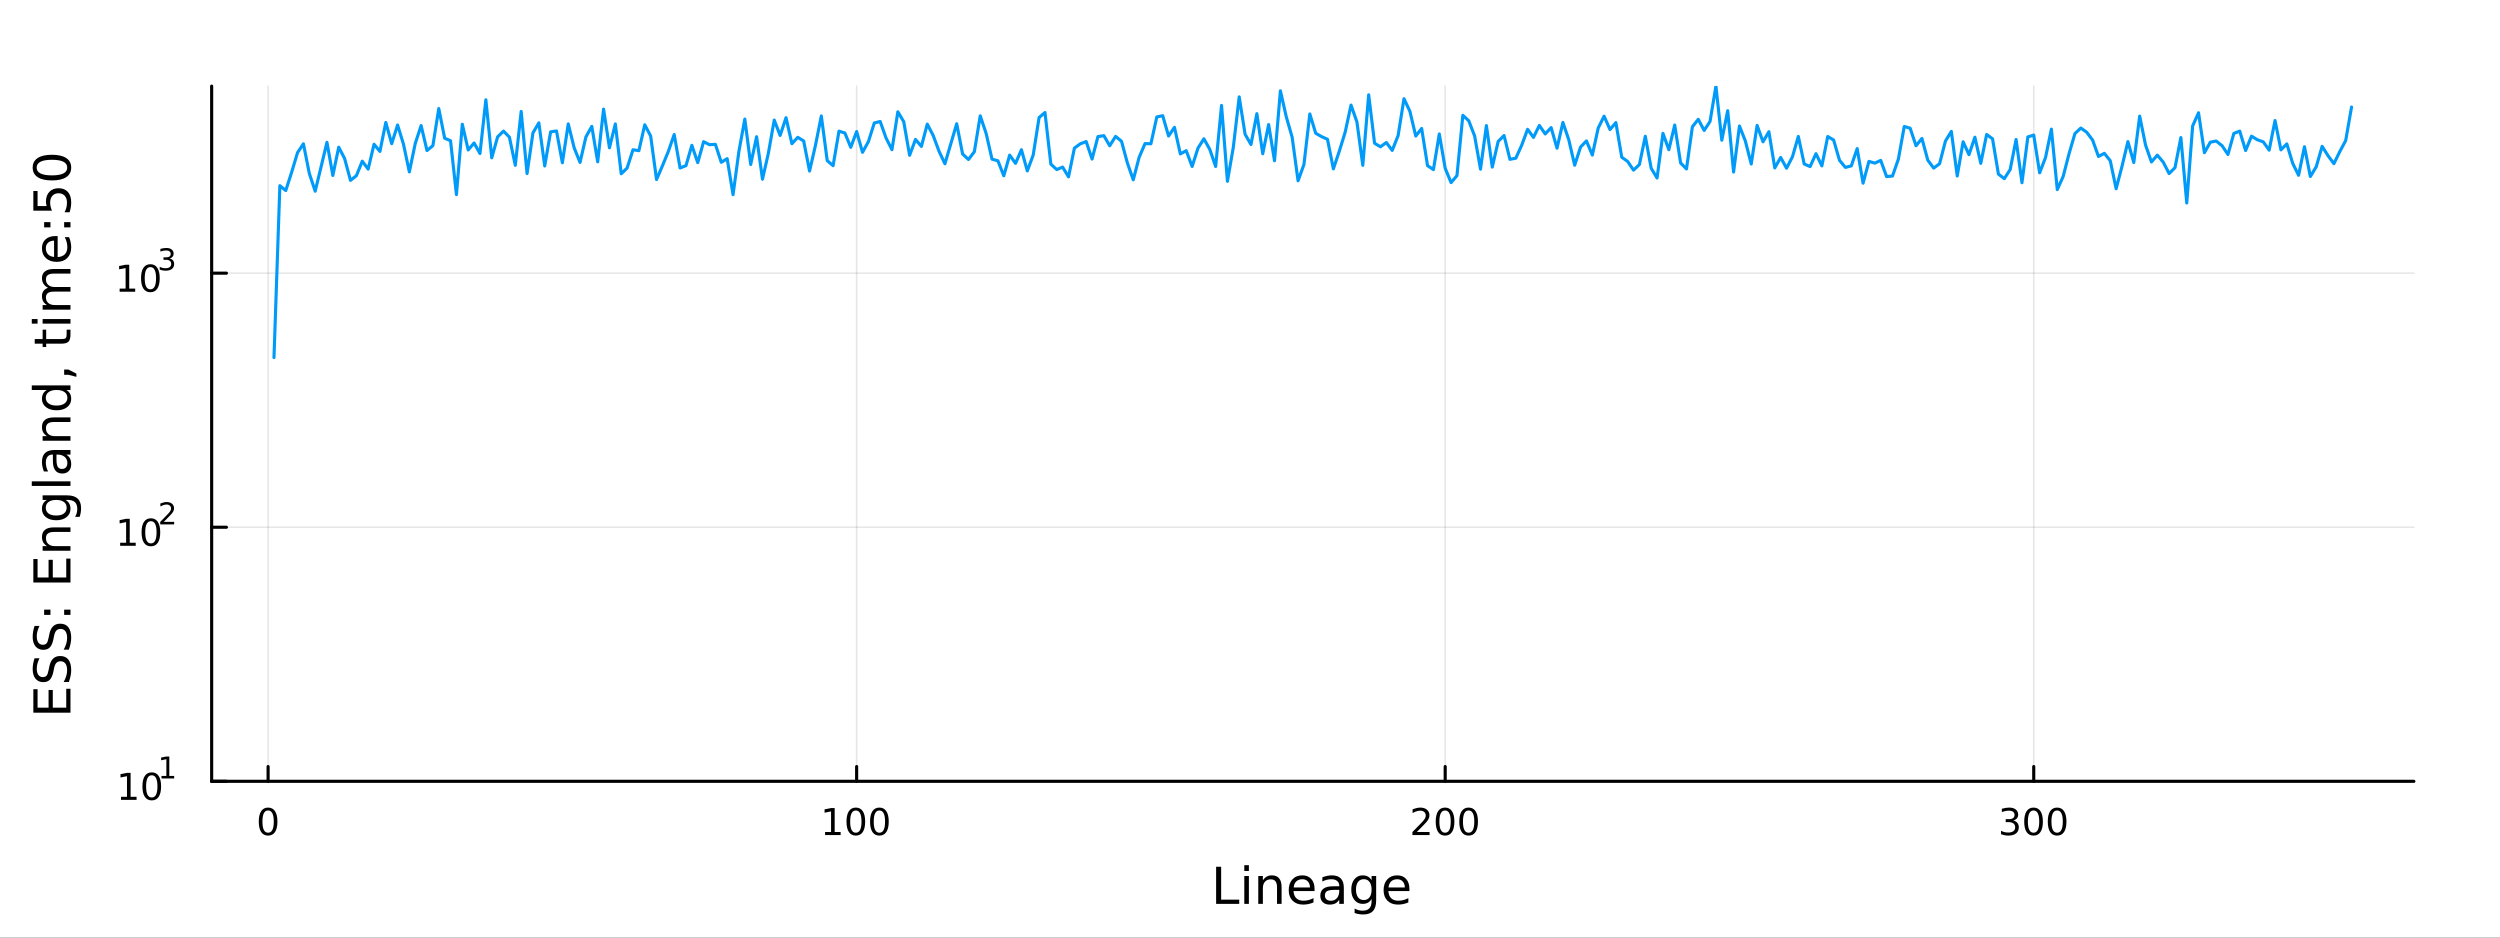 <?xml version="1.0" encoding="utf-8"?>
<svg xmlns="http://www.w3.org/2000/svg" xmlns:xlink="http://www.w3.org/1999/xlink" width="800" height="300" viewBox="0 0 3200 1200">
<rect x="0" y="0" width="3200" height="1200" fill="#333333" stroke="none"/>
<defs>
  <clipPath id="clip980">
    <rect x="0" y="0" width="3200" height="1200"/>
  </clipPath>
</defs>
<path clip-path="url(#clip980)" d="
M0 1200 L3200 1200 L3200 0 L0 0  Z
  " fill="#ffffff" fill-rule="evenodd" fill-opacity="1"/>
<defs>
  <clipPath id="clip981">
    <rect x="640" y="0" width="2241" height="1200"/>
  </clipPath>
</defs>
<path clip-path="url(#clip980)" d="
M270.918 1000.1 L3089.76 1000.1 L3089.76 110.236 L270.918 110.236  Z
  " fill="#ffffff" fill-rule="evenodd" fill-opacity="1"/>
<defs>
  <clipPath id="clip982">
    <rect x="270" y="110" width="2820" height="891"/>
  </clipPath>
</defs>
<polyline clip-path="url(#clip982)" style="stroke:#000000; stroke-linecap:round; stroke-linejoin:round; stroke-width:2; stroke-opacity:0.1; fill:none" points="
  343.163,1000.1 343.163,110.236 
  "/>
<polyline clip-path="url(#clip982)" style="stroke:#000000; stroke-linecap:round; stroke-linejoin:round; stroke-width:2; stroke-opacity:0.1; fill:none" points="
  1096.5,1000.1 1096.5,110.236 
  "/>
<polyline clip-path="url(#clip982)" style="stroke:#000000; stroke-linecap:round; stroke-linejoin:round; stroke-width:2; stroke-opacity:0.1; fill:none" points="
  1849.84,1000.1 1849.84,110.236 
  "/>
<polyline clip-path="url(#clip982)" style="stroke:#000000; stroke-linecap:round; stroke-linejoin:round; stroke-width:2; stroke-opacity:0.1; fill:none" points="
  2603.18,1000.1 2603.18,110.236 
  "/>
<polyline clip-path="url(#clip980)" style="stroke:#000000; stroke-linecap:round; stroke-linejoin:round; stroke-width:4; stroke-opacity:1; fill:none" points="
  270.918,1000.1 3089.76,1000.1 
  "/>
<polyline clip-path="url(#clip980)" style="stroke:#000000; stroke-linecap:round; stroke-linejoin:round; stroke-width:4; stroke-opacity:1; fill:none" points="
  343.163,1000.1 343.163,981.2 
  "/>
<polyline clip-path="url(#clip980)" style="stroke:#000000; stroke-linecap:round; stroke-linejoin:round; stroke-width:4; stroke-opacity:1; fill:none" points="
  1096.5,1000.1 1096.5,981.2 
  "/>
<polyline clip-path="url(#clip980)" style="stroke:#000000; stroke-linecap:round; stroke-linejoin:round; stroke-width:4; stroke-opacity:1; fill:none" points="
  1849.84,1000.1 1849.84,981.2 
  "/>
<polyline clip-path="url(#clip980)" style="stroke:#000000; stroke-linecap:round; stroke-linejoin:round; stroke-width:4; stroke-opacity:1; fill:none" points="
  2603.18,1000.1 2603.18,981.2 
  "/>
<path clip-path="url(#clip980)" d="M343.163 1037.42 Q339.552 1037.42 337.723 1040.98 Q335.918 1044.52 335.918 1051.65 Q335.918 1058.76 337.723 1062.32 Q339.552 1065.87 343.163 1065.87 Q346.797 1065.87 348.603 1062.32 Q350.431 1058.76 350.431 1051.65 Q350.431 1044.52 348.603 1040.98 Q346.797 1037.42 343.163 1037.42 M343.163 1033.71 Q348.973 1033.71 352.029 1038.32 Q355.107 1042.9 355.107 1051.65 Q355.107 1060.38 352.029 1064.99 Q348.973 1069.57 343.163 1069.57 Q337.353 1069.57 334.274 1064.99 Q331.219 1060.38 331.219 1051.65 Q331.219 1042.9 334.274 1038.32 Q337.353 1033.71 343.163 1033.71 Z" fill="#000000" fill-rule="evenodd" fill-opacity="1" /><path clip-path="url(#clip980)" d="M1056.11 1064.96 L1063.75 1064.96 L1063.75 1038.6 L1055.44 1040.26 L1055.44 1036 L1063.7 1034.34 L1068.38 1034.34 L1068.38 1064.96 L1076.02 1064.96 L1076.02 1068.9 L1056.11 1068.9 L1056.11 1064.96 Z" fill="#000000" fill-rule="evenodd" fill-opacity="1" /><path clip-path="url(#clip980)" d="M1095.46 1037.42 Q1091.85 1037.42 1090.02 1040.98 Q1088.22 1044.52 1088.22 1051.65 Q1088.22 1058.76 1090.02 1062.32 Q1091.85 1065.87 1095.46 1065.87 Q1099.1 1065.87 1100.9 1062.32 Q1102.73 1058.76 1102.73 1051.65 Q1102.73 1044.52 1100.9 1040.98 Q1099.1 1037.42 1095.46 1037.42 M1095.46 1033.71 Q1101.27 1033.71 1104.33 1038.32 Q1107.41 1042.9 1107.41 1051.65 Q1107.41 1060.38 1104.33 1064.99 Q1101.27 1069.57 1095.46 1069.57 Q1089.65 1069.57 1086.57 1064.99 Q1083.52 1060.38 1083.52 1051.65 Q1083.52 1042.9 1086.57 1038.32 Q1089.65 1033.71 1095.46 1033.71 Z" fill="#000000" fill-rule="evenodd" fill-opacity="1" /><path clip-path="url(#clip980)" d="M1125.62 1037.42 Q1122.01 1037.42 1120.18 1040.98 Q1118.38 1044.52 1118.38 1051.65 Q1118.38 1058.76 1120.18 1062.32 Q1122.01 1065.87 1125.62 1065.87 Q1129.26 1065.87 1131.06 1062.32 Q1132.89 1058.76 1132.89 1051.65 Q1132.89 1044.52 1131.06 1040.98 Q1129.26 1037.42 1125.62 1037.42 M1125.62 1033.71 Q1131.43 1033.71 1134.49 1038.32 Q1137.57 1042.9 1137.57 1051.65 Q1137.57 1060.38 1134.49 1064.99 Q1131.43 1069.57 1125.62 1069.57 Q1119.81 1069.57 1116.73 1064.99 Q1113.68 1060.38 1113.68 1051.65 Q1113.68 1042.9 1116.73 1038.32 Q1119.81 1033.71 1125.62 1033.71 Z" fill="#000000" fill-rule="evenodd" fill-opacity="1" /><path clip-path="url(#clip980)" d="M1813.53 1064.96 L1829.85 1064.96 L1829.85 1068.9 L1807.91 1068.9 L1807.91 1064.96 Q1810.57 1062.21 1815.15 1057.58 Q1819.76 1052.93 1820.94 1051.58 Q1823.19 1049.06 1824.07 1047.32 Q1824.97 1045.56 1824.97 1043.87 Q1824.97 1041.12 1823.03 1039.38 Q1821.1 1037.65 1818 1037.65 Q1815.8 1037.65 1813.35 1038.41 Q1810.92 1039.18 1808.14 1040.73 L1808.14 1036 Q1810.97 1034.87 1813.42 1034.29 Q1815.87 1033.71 1817.91 1033.71 Q1823.28 1033.71 1826.47 1036.4 Q1829.67 1039.08 1829.67 1043.57 Q1829.67 1045.7 1828.86 1047.62 Q1828.07 1049.52 1825.96 1052.12 Q1825.39 1052.79 1822.28 1056 Q1819.18 1059.2 1813.53 1064.96 Z" fill="#000000" fill-rule="evenodd" fill-opacity="1" /><path clip-path="url(#clip980)" d="M1849.67 1037.42 Q1846.06 1037.42 1844.23 1040.98 Q1842.42 1044.52 1842.42 1051.65 Q1842.42 1058.76 1844.23 1062.32 Q1846.06 1065.87 1849.67 1065.87 Q1853.3 1065.87 1855.11 1062.32 Q1856.94 1058.76 1856.94 1051.65 Q1856.94 1044.52 1855.11 1040.98 Q1853.3 1037.42 1849.67 1037.42 M1849.67 1033.71 Q1855.48 1033.71 1858.53 1038.32 Q1861.61 1042.9 1861.61 1051.65 Q1861.61 1060.38 1858.53 1064.99 Q1855.48 1069.57 1849.67 1069.57 Q1843.86 1069.57 1840.78 1064.99 Q1837.72 1060.38 1837.72 1051.65 Q1837.72 1042.9 1840.78 1038.32 Q1843.86 1033.71 1849.67 1033.71 Z" fill="#000000" fill-rule="evenodd" fill-opacity="1" /><path clip-path="url(#clip980)" d="M1879.83 1037.42 Q1876.22 1037.42 1874.39 1040.98 Q1872.59 1044.52 1872.59 1051.65 Q1872.59 1058.76 1874.39 1062.32 Q1876.22 1065.87 1879.83 1065.87 Q1883.46 1065.87 1885.27 1062.32 Q1887.1 1058.76 1887.1 1051.65 Q1887.1 1044.52 1885.27 1040.98 Q1883.46 1037.42 1879.83 1037.42 M1879.83 1033.71 Q1885.64 1033.71 1888.7 1038.32 Q1891.77 1042.9 1891.77 1051.65 Q1891.77 1060.38 1888.7 1064.99 Q1885.64 1069.57 1879.83 1069.57 Q1874.02 1069.57 1870.94 1064.99 Q1867.89 1060.38 1867.89 1051.65 Q1867.89 1042.9 1870.94 1038.32 Q1874.02 1033.71 1879.83 1033.71 Z" fill="#000000" fill-rule="evenodd" fill-opacity="1" /><path clip-path="url(#clip980)" d="M2576.94 1050.26 Q2580.3 1050.98 2582.17 1053.25 Q2584.07 1055.52 2584.07 1058.85 Q2584.07 1063.97 2580.55 1066.77 Q2577.04 1069.57 2570.55 1069.57 Q2568.38 1069.57 2566.06 1069.13 Q2563.77 1068.71 2561.32 1067.86 L2561.32 1063.34 Q2563.26 1064.48 2565.58 1065.06 Q2567.89 1065.63 2570.42 1065.63 Q2574.81 1065.63 2577.11 1063.9 Q2579.42 1062.16 2579.42 1058.85 Q2579.42 1055.8 2577.27 1054.08 Q2575.14 1052.35 2571.32 1052.35 L2567.29 1052.35 L2567.29 1048.5 L2571.5 1048.5 Q2574.95 1048.5 2576.78 1047.14 Q2578.61 1045.75 2578.61 1043.16 Q2578.61 1040.5 2576.71 1039.08 Q2574.84 1037.65 2571.32 1037.65 Q2569.4 1037.65 2567.2 1038.06 Q2565 1038.48 2562.36 1039.36 L2562.36 1035.19 Q2565.02 1034.45 2567.34 1034.08 Q2569.67 1033.71 2571.74 1033.71 Q2577.06 1033.71 2580.16 1036.14 Q2583.26 1038.55 2583.26 1042.67 Q2583.26 1045.54 2581.62 1047.53 Q2579.98 1049.5 2576.94 1050.26 Z" fill="#000000" fill-rule="evenodd" fill-opacity="1" /><path clip-path="url(#clip980)" d="M2602.94 1037.42 Q2599.33 1037.42 2597.5 1040.98 Q2595.69 1044.52 2595.69 1051.65 Q2595.69 1058.76 2597.5 1062.32 Q2599.33 1065.87 2602.94 1065.87 Q2606.57 1065.87 2608.38 1062.32 Q2610.21 1058.76 2610.21 1051.65 Q2610.21 1044.52 2608.38 1040.98 Q2606.57 1037.42 2602.94 1037.42 M2602.94 1033.71 Q2608.75 1033.71 2611.8 1038.32 Q2614.88 1042.9 2614.88 1051.65 Q2614.88 1060.38 2611.8 1064.99 Q2608.75 1069.57 2602.94 1069.57 Q2597.13 1069.57 2594.05 1064.99 Q2590.99 1060.38 2590.99 1051.65 Q2590.99 1042.9 2594.05 1038.32 Q2597.13 1033.71 2602.94 1033.71 Z" fill="#000000" fill-rule="evenodd" fill-opacity="1" /><path clip-path="url(#clip980)" d="M2633.1 1037.42 Q2629.49 1037.42 2627.66 1040.98 Q2625.86 1044.52 2625.86 1051.65 Q2625.86 1058.76 2627.66 1062.32 Q2629.49 1065.87 2633.1 1065.87 Q2636.73 1065.87 2638.54 1062.32 Q2640.37 1058.76 2640.37 1051.65 Q2640.37 1044.52 2638.54 1040.98 Q2636.73 1037.42 2633.1 1037.42 M2633.1 1033.71 Q2638.91 1033.71 2641.97 1038.32 Q2645.04 1042.9 2645.04 1051.65 Q2645.04 1060.38 2641.97 1064.99 Q2638.91 1069.57 2633.1 1069.57 Q2627.29 1069.57 2624.21 1064.99 Q2621.16 1060.38 2621.16 1051.65 Q2621.16 1042.9 2624.21 1038.32 Q2627.29 1033.71 2633.1 1033.71 Z" fill="#000000" fill-rule="evenodd" fill-opacity="1" /><path clip-path="url(#clip980)" d="M1556.64 1109.44 L1563.07 1109.44 L1563.07 1151.55 L1586.21 1151.55 L1586.21 1156.96 L1556.64 1156.96 L1556.64 1109.44 Z" fill="#000000" fill-rule="evenodd" fill-opacity="1" /><path clip-path="url(#clip980)" d="M1592.7 1121.31 L1598.56 1121.31 L1598.56 1156.96 L1592.7 1156.96 L1592.7 1121.31 M1592.7 1107.44 L1598.56 1107.44 L1598.56 1114.85 L1592.7 1114.85 L1592.7 1107.44 Z" fill="#000000" fill-rule="evenodd" fill-opacity="1" /><path clip-path="url(#clip980)" d="M1640.44 1135.45 L1640.44 1156.96 L1634.59 1156.96 L1634.59 1135.64 Q1634.59 1130.58 1632.61 1128.06 Q1630.64 1125.55 1626.69 1125.55 Q1621.95 1125.55 1619.21 1128.57 Q1616.48 1131.59 1616.48 1136.81 L1616.48 1156.96 L1610.59 1156.96 L1610.59 1121.31 L1616.48 1121.31 L1616.48 1126.85 Q1618.58 1123.64 1621.41 1122.05 Q1624.27 1120.45 1628 1120.45 Q1634.14 1120.45 1637.29 1124.27 Q1640.44 1128.06 1640.44 1135.45 Z" fill="#000000" fill-rule="evenodd" fill-opacity="1" /><path clip-path="url(#clip980)" d="M1682.62 1137.67 L1682.62 1140.54 L1655.69 1140.54 Q1656.07 1146.59 1659.32 1149.77 Q1662.6 1152.92 1668.42 1152.92 Q1671.79 1152.92 1674.95 1152.09 Q1678.13 1151.26 1681.25 1149.61 L1681.25 1155.15 Q1678.1 1156.48 1674.79 1157.18 Q1671.48 1157.88 1668.07 1157.88 Q1659.54 1157.88 1654.54 1152.92 Q1649.58 1147.95 1649.58 1139.49 Q1649.58 1130.74 1654.29 1125.61 Q1659.03 1120.45 1667.05 1120.45 Q1674.25 1120.45 1678.42 1125.1 Q1682.62 1129.72 1682.62 1137.67 M1676.76 1135.95 Q1676.7 1131.15 1674.05 1128.28 Q1671.44 1125.42 1667.12 1125.42 Q1662.21 1125.42 1659.25 1128.19 Q1656.33 1130.96 1655.88 1135.99 L1676.76 1135.95 Z" fill="#000000" fill-rule="evenodd" fill-opacity="1" /><path clip-path="url(#clip980)" d="M1708.43 1139.04 Q1701.33 1139.04 1698.59 1140.67 Q1695.86 1142.29 1695.86 1146.2 Q1695.86 1149.32 1697.89 1151.17 Q1699.96 1152.98 1703.5 1152.98 Q1708.37 1152.98 1711.29 1149.55 Q1714.25 1146.08 1714.25 1140.35 L1714.25 1139.04 L1708.43 1139.04 M1720.11 1136.62 L1720.11 1156.96 L1714.25 1156.96 L1714.25 1151.55 Q1712.25 1154.8 1709.26 1156.36 Q1706.27 1157.88 1701.94 1157.88 Q1696.46 1157.88 1693.22 1154.83 Q1690 1151.74 1690 1146.59 Q1690 1140.57 1694.01 1137.51 Q1698.05 1134.46 1706.04 1134.46 L1714.25 1134.46 L1714.25 1133.89 Q1714.25 1129.84 1711.58 1127.65 Q1708.94 1125.42 1704.13 1125.42 Q1701.08 1125.42 1698.18 1126.15 Q1695.28 1126.88 1692.61 1128.35 L1692.61 1122.94 Q1695.83 1121.7 1698.85 1121.09 Q1701.87 1120.45 1704.74 1120.45 Q1712.47 1120.45 1716.29 1124.46 Q1720.11 1128.48 1720.11 1136.62 Z" fill="#000000" fill-rule="evenodd" fill-opacity="1" /><path clip-path="url(#clip980)" d="M1755.63 1138.72 Q1755.63 1132.36 1752.99 1128.86 Q1750.38 1125.36 1745.64 1125.36 Q1740.93 1125.36 1738.28 1128.86 Q1735.67 1132.36 1735.67 1138.72 Q1735.67 1145.06 1738.28 1148.56 Q1740.93 1152.06 1745.64 1152.06 Q1750.38 1152.06 1752.99 1148.56 Q1755.63 1145.06 1755.63 1138.72 M1761.49 1152.54 Q1761.49 1161.64 1757.45 1166.06 Q1753.4 1170.52 1745.06 1170.52 Q1741.98 1170.52 1739.24 1170.04 Q1736.5 1169.6 1733.92 1168.64 L1733.92 1162.95 Q1736.5 1164.35 1739.02 1165.01 Q1741.53 1165.68 1744.14 1165.68 Q1749.9 1165.68 1752.77 1162.66 Q1755.63 1159.67 1755.63 1153.59 L1755.63 1150.69 Q1753.82 1153.84 1750.98 1155.4 Q1748.15 1156.96 1744.2 1156.96 Q1737.65 1156.96 1733.64 1151.96 Q1729.63 1146.97 1729.63 1138.72 Q1729.63 1130.45 1733.64 1125.45 Q1737.65 1120.45 1744.2 1120.45 Q1748.15 1120.45 1750.98 1122.01 Q1753.82 1123.57 1755.63 1126.72 L1755.63 1121.31 L1761.49 1121.31 L1761.49 1152.54 Z" fill="#000000" fill-rule="evenodd" fill-opacity="1" /><path clip-path="url(#clip980)" d="M1804.04 1137.67 L1804.04 1140.54 L1777.12 1140.54 Q1777.5 1146.59 1780.74 1149.77 Q1784.02 1152.92 1789.85 1152.92 Q1793.22 1152.92 1796.37 1152.09 Q1799.55 1151.26 1802.67 1149.61 L1802.67 1155.15 Q1799.52 1156.48 1796.21 1157.18 Q1792.9 1157.88 1789.5 1157.88 Q1780.97 1157.88 1775.97 1152.92 Q1771 1147.95 1771 1139.49 Q1771 1130.74 1775.71 1125.61 Q1780.46 1120.45 1788.48 1120.45 Q1795.67 1120.45 1799.84 1125.1 Q1804.04 1129.72 1804.04 1137.67 M1798.19 1135.95 Q1798.12 1131.15 1795.48 1128.28 Q1792.87 1125.42 1788.54 1125.42 Q1783.64 1125.42 1780.68 1128.19 Q1777.75 1130.96 1777.31 1135.99 L1798.19 1135.95 Z" fill="#000000" fill-rule="evenodd" fill-opacity="1" /><polyline clip-path="url(#clip982)" style="stroke:#000000; stroke-linecap:round; stroke-linejoin:round; stroke-width:2; stroke-opacity:0.1; fill:none" points="
  270.918,1000.1 3089.76,1000.1 
  "/>
<polyline clip-path="url(#clip982)" style="stroke:#000000; stroke-linecap:round; stroke-linejoin:round; stroke-width:2; stroke-opacity:0.1; fill:none" points="
  270.918,674.875 3089.76,674.875 
  "/>
<polyline clip-path="url(#clip982)" style="stroke:#000000; stroke-linecap:round; stroke-linejoin:round; stroke-width:2; stroke-opacity:0.1; fill:none" points="
  270.918,349.652 3089.76,349.652 
  "/>
<polyline clip-path="url(#clip980)" style="stroke:#000000; stroke-linecap:round; stroke-linejoin:round; stroke-width:4; stroke-opacity:1; fill:none" points="
  270.918,1000.1 270.918,110.236 
  "/>
<polyline clip-path="url(#clip980)" style="stroke:#000000; stroke-linecap:round; stroke-linejoin:round; stroke-width:4; stroke-opacity:1; fill:none" points="
  270.918,1000.1 289.815,1000.1 
  "/>
<polyline clip-path="url(#clip980)" style="stroke:#000000; stroke-linecap:round; stroke-linejoin:round; stroke-width:4; stroke-opacity:1; fill:none" points="
  270.918,674.875 289.815,674.875 
  "/>
<polyline clip-path="url(#clip980)" style="stroke:#000000; stroke-linecap:round; stroke-linejoin:round; stroke-width:4; stroke-opacity:1; fill:none" points="
  270.918,349.652 289.815,349.652 
  "/>
<path clip-path="url(#clip980)" d="M154.902 1019.89 L162.54 1019.89 L162.54 993.525 L154.23 995.191 L154.23 990.932 L162.494 989.265 L167.17 989.265 L167.17 1019.89 L174.809 1019.89 L174.809 1023.83 L154.902 1023.83 L154.902 1019.89 Z" fill="#000000" fill-rule="evenodd" fill-opacity="1" /><path clip-path="url(#clip980)" d="M194.253 992.344 Q190.642 992.344 188.813 995.909 Q187.008 999.45 187.008 1006.58 Q187.008 1013.69 188.813 1017.25 Q190.642 1020.79 194.253 1020.79 Q197.887 1020.79 199.693 1017.25 Q201.522 1013.69 201.522 1006.58 Q201.522 999.45 199.693 995.909 Q197.887 992.344 194.253 992.344 M194.253 988.64 Q200.063 988.64 203.119 993.247 Q206.198 997.83 206.198 1006.58 Q206.198 1015.31 203.119 1019.91 Q200.063 1024.5 194.253 1024.5 Q188.443 1024.5 185.364 1019.91 Q182.309 1015.31 182.309 1006.58 Q182.309 997.83 185.364 993.247 Q188.443 988.64 194.253 988.64 Z" fill="#000000" fill-rule="evenodd" fill-opacity="1" /><path clip-path="url(#clip980)" d="M206.743 993.218 L212.95 993.218 L212.95 971.796 L206.198 973.15 L206.198 969.689 L212.912 968.335 L216.711 968.335 L216.711 993.218 L222.918 993.218 L222.918 996.415 L206.743 996.415 L206.743 993.218 Z" fill="#000000" fill-rule="evenodd" fill-opacity="1" /><path clip-path="url(#clip980)" d="M153.792 694.667 L161.431 694.667 L161.431 668.302 L153.121 669.968 L153.121 665.709 L161.384 664.042 L166.06 664.042 L166.06 694.667 L173.699 694.667 L173.699 698.602 L153.792 698.602 L153.792 694.667 Z" fill="#000000" fill-rule="evenodd" fill-opacity="1" /><path clip-path="url(#clip980)" d="M193.143 667.121 Q189.532 667.121 187.704 670.686 Q185.898 674.228 185.898 681.357 Q185.898 688.464 187.704 692.028 Q189.532 695.57 193.143 695.57 Q196.778 695.57 198.583 692.028 Q200.412 688.464 200.412 681.357 Q200.412 674.228 198.583 670.686 Q196.778 667.121 193.143 667.121 M193.143 663.417 Q198.954 663.417 202.009 668.024 Q205.088 672.607 205.088 681.357 Q205.088 690.084 202.009 694.69 Q198.954 699.274 193.143 699.274 Q187.333 699.274 184.255 694.69 Q181.199 690.084 181.199 681.357 Q181.199 672.607 184.255 668.024 Q187.333 663.417 193.143 663.417 Z" fill="#000000" fill-rule="evenodd" fill-opacity="1" /><path clip-path="url(#clip980)" d="M209.658 667.995 L222.918 667.995 L222.918 671.192 L205.088 671.192 L205.088 667.995 Q207.251 665.757 210.975 661.995 Q214.717 658.215 215.677 657.124 Q217.501 655.074 218.216 653.663 Q218.949 652.234 218.949 650.861 Q218.949 648.623 217.369 647.212 Q215.808 645.802 213.288 645.802 Q211.501 645.802 209.508 646.422 Q207.533 647.043 205.276 648.303 L205.276 644.466 Q207.57 643.545 209.564 643.074 Q211.558 642.604 213.213 642.604 Q217.576 642.604 220.172 644.786 Q222.767 646.968 222.767 650.616 Q222.767 652.347 222.109 653.908 Q221.469 655.45 219.758 657.556 Q219.288 658.102 216.767 660.716 Q214.247 663.312 209.658 667.995 Z" fill="#000000" fill-rule="evenodd" fill-opacity="1" /><path clip-path="url(#clip980)" d="M153.134 369.444 L160.772 369.444 L160.772 343.079 L152.462 344.745 L152.462 340.486 L160.726 338.82 L165.402 338.82 L165.402 369.444 L173.041 369.444 L173.041 373.38 L153.134 373.38 L153.134 369.444 Z" fill="#000000" fill-rule="evenodd" fill-opacity="1" /><path clip-path="url(#clip980)" d="M192.485 341.898 Q188.874 341.898 187.045 345.463 Q185.24 349.005 185.24 356.134 Q185.24 363.241 187.045 366.805 Q188.874 370.347 192.485 370.347 Q196.119 370.347 197.925 366.805 Q199.754 363.241 199.754 356.134 Q199.754 349.005 197.925 345.463 Q196.119 341.898 192.485 341.898 M192.485 338.195 Q198.295 338.195 201.351 342.801 Q204.43 347.384 204.43 356.134 Q204.43 364.861 201.351 369.468 Q198.295 374.051 192.485 374.051 Q186.675 374.051 183.596 369.468 Q180.541 364.861 180.541 356.134 Q180.541 347.384 183.596 342.801 Q186.675 338.195 192.485 338.195 Z" fill="#000000" fill-rule="evenodd" fill-opacity="1" /><path clip-path="url(#clip980)" d="M217.125 330.829 Q219.852 331.412 221.375 333.255 Q222.918 335.098 222.918 337.807 Q222.918 341.963 220.059 344.239 Q217.2 346.515 211.934 346.515 Q210.166 346.515 208.285 346.157 Q206.423 345.819 204.43 345.123 L204.43 341.455 Q206.009 342.377 207.89 342.847 Q209.771 343.317 211.821 343.317 Q215.395 343.317 217.256 341.907 Q219.137 340.496 219.137 337.807 Q219.137 335.324 217.388 333.932 Q215.658 332.522 212.555 332.522 L209.282 332.522 L209.282 329.399 L212.705 329.399 Q215.507 329.399 216.993 328.29 Q218.479 327.161 218.479 325.055 Q218.479 322.892 216.937 321.745 Q215.413 320.579 212.555 320.579 Q210.994 320.579 209.207 320.917 Q207.42 321.256 205.276 321.97 L205.276 318.585 Q207.439 317.983 209.32 317.682 Q211.219 317.381 212.893 317.381 Q217.219 317.381 219.739 319.356 Q222.259 321.312 222.259 324.66 Q222.259 326.992 220.924 328.61 Q219.589 330.208 217.125 330.829 Z" fill="#000000" fill-rule="evenodd" fill-opacity="1" /><path clip-path="url(#clip980)" d="M42.686 912.235 L42.686 882.189 L48.097 882.189 L48.097 905.806 L62.165 905.806 L62.165 883.176 L67.576 883.176 L67.576 905.806 L84.795 905.806 L84.795 881.616 L90.206 881.616 L90.206 912.235 L42.686 912.235 Z" fill="#000000" fill-rule="evenodd" fill-opacity="1" /><path clip-path="url(#clip980)" d="M44.246 842.563 L50.516 842.563 Q48.766 846.223 47.906 849.47 Q47.047 852.716 47.047 855.74 Q47.047 860.991 49.084 863.856 Q51.121 866.689 54.877 866.689 Q58.028 866.689 59.651 864.811 Q61.242 862.901 62.229 857.618 L63.025 853.735 Q64.393 846.541 67.863 843.136 Q71.3 839.698 77.093 839.698 Q84 839.698 87.564 844.345 Q91.129 848.96 91.129 857.904 Q91.129 861.278 90.365 865.097 Q89.602 868.885 88.106 872.959 L81.485 872.959 Q83.681 869.044 84.795 865.288 Q85.909 861.533 85.909 857.904 Q85.909 852.398 83.745 849.406 Q81.581 846.414 77.57 846.414 Q74.069 846.414 72.096 848.578 Q70.123 850.711 69.136 855.612 L68.372 859.527 Q66.94 866.721 63.884 869.935 Q60.828 873.15 55.386 873.15 Q49.084 873.15 45.455 868.726 Q41.827 864.27 41.827 856.472 Q41.827 853.13 42.432 849.66 Q43.036 846.191 44.246 842.563 Z" fill="#000000" fill-rule="evenodd" fill-opacity="1" /><path clip-path="url(#clip980)" d="M44.246 801.186 L50.516 801.186 Q48.766 804.846 47.906 808.092 Q47.047 811.339 47.047 814.363 Q47.047 819.614 49.084 822.479 Q51.121 825.312 54.877 825.312 Q58.028 825.312 59.651 823.434 Q61.242 821.524 62.229 816.241 L63.025 812.357 Q64.393 805.164 67.863 801.759 Q71.3 798.321 77.093 798.321 Q84 798.321 87.564 802.968 Q91.129 807.583 91.129 816.527 Q91.129 819.901 90.365 823.72 Q89.602 827.508 88.106 831.582 L81.485 831.582 Q83.681 827.667 84.795 823.911 Q85.909 820.155 85.909 816.527 Q85.909 811.021 83.745 808.029 Q81.581 805.037 77.57 805.037 Q74.069 805.037 72.096 807.201 Q70.123 809.334 69.136 814.235 L68.372 818.15 Q66.94 825.343 63.884 828.558 Q60.828 831.773 55.386 831.773 Q49.084 831.773 45.455 827.349 Q41.827 822.893 41.827 815.095 Q41.827 811.753 42.432 808.283 Q43.036 804.814 44.246 801.186 Z" fill="#000000" fill-rule="evenodd" fill-opacity="1" /><path clip-path="url(#clip980)" d="M82.122 787.054 L82.122 780.338 L90.206 780.338 L90.206 787.054 L82.122 787.054 M56.5 787.054 L56.5 780.338 L64.584 780.338 L64.584 787.054 L56.5 787.054 Z" fill="#000000" fill-rule="evenodd" fill-opacity="1" /><path clip-path="url(#clip980)" d="M42.686 745.613 L42.686 715.567 L48.097 715.567 L48.097 739.184 L62.165 739.184 L62.165 716.554 L67.576 716.554 L67.576 739.184 L84.795 739.184 L84.795 714.994 L90.206 714.994 L90.206 745.613 L42.686 745.613 Z" fill="#000000" fill-rule="evenodd" fill-opacity="1" /><path clip-path="url(#clip980)" d="M68.69 675.049 L90.206 675.049 L90.206 680.906 L68.881 680.906 Q63.82 680.906 61.306 682.879 Q58.791 684.852 58.791 688.799 Q58.791 693.542 61.815 696.279 Q64.839 699.016 70.059 699.016 L90.206 699.016 L90.206 704.904 L54.558 704.904 L54.558 699.016 L60.096 699.016 Q56.882 696.915 55.29 694.083 Q53.699 691.218 53.699 687.494 Q53.699 681.351 57.518 678.2 Q61.306 675.049 68.69 675.049 Z" fill="#000000" fill-rule="evenodd" fill-opacity="1" /><path clip-path="url(#clip980)" d="M71.969 639.91 Q65.603 639.91 62.102 642.552 Q58.601 645.162 58.601 649.905 Q58.601 654.615 62.102 657.257 Q65.603 659.867 71.969 659.867 Q78.302 659.867 81.804 657.257 Q85.305 654.615 85.305 649.905 Q85.305 645.162 81.804 642.552 Q78.302 639.91 71.969 639.91 M85.782 634.054 Q94.885 634.054 99.309 638.096 Q103.765 642.138 103.765 650.478 Q103.765 653.565 103.288 656.302 Q102.842 659.039 101.887 661.617 L96.19 661.617 Q97.591 659.039 98.259 656.525 Q98.927 654.01 98.927 651.401 Q98.927 645.64 95.904 642.775 Q92.912 639.91 86.832 639.91 L83.936 639.91 Q87.087 641.725 88.647 644.557 Q90.206 647.39 90.206 651.337 Q90.206 657.894 85.209 661.904 Q80.212 665.914 71.969 665.914 Q63.693 665.914 58.696 661.904 Q53.699 657.894 53.699 651.337 Q53.699 647.39 55.259 644.557 Q56.818 641.725 59.969 639.91 L54.558 639.91 L54.558 634.054 L85.782 634.054 Z" fill="#000000" fill-rule="evenodd" fill-opacity="1" /><path clip-path="url(#clip980)" d="M40.681 621.991 L40.681 616.135 L90.206 616.135 L90.206 621.991 L40.681 621.991 Z" fill="#000000" fill-rule="evenodd" fill-opacity="1" /><path clip-path="url(#clip980)" d="M72.287 587.68 Q72.287 594.778 73.91 597.515 Q75.533 600.252 79.448 600.252 Q82.567 600.252 84.413 598.215 Q86.228 596.146 86.228 592.613 Q86.228 587.743 82.79 584.815 Q79.321 581.855 73.592 581.855 L72.287 581.855 L72.287 587.68 M69.868 575.999 L90.206 575.999 L90.206 581.855 L84.795 581.855 Q88.042 583.86 89.602 586.852 Q91.129 589.844 91.129 594.173 Q91.129 599.647 88.074 602.894 Q84.986 606.109 79.83 606.109 Q73.815 606.109 70.759 602.098 Q67.704 598.056 67.704 590.067 L67.704 581.855 L67.131 581.855 Q63.088 581.855 60.892 584.529 Q58.664 587.171 58.664 591.977 Q58.664 595.032 59.396 597.929 Q60.128 600.825 61.592 603.499 L56.182 603.499 Q54.94 600.284 54.336 597.26 Q53.699 594.236 53.699 591.372 Q53.699 583.638 57.709 579.818 Q61.72 575.999 69.868 575.999 Z" fill="#000000" fill-rule="evenodd" fill-opacity="1" /><path clip-path="url(#clip980)" d="M68.69 534.303 L90.206 534.303 L90.206 540.16 L68.881 540.16 Q63.82 540.16 61.306 542.133 Q58.791 544.107 58.791 548.053 Q58.791 552.796 61.815 555.533 Q64.839 558.27 70.059 558.27 L90.206 558.27 L90.206 564.159 L54.558 564.159 L54.558 558.27 L60.096 558.27 Q56.882 556.17 55.29 553.337 Q53.699 550.472 53.699 546.748 Q53.699 540.605 57.518 537.454 Q61.306 534.303 68.69 534.303 Z" fill="#000000" fill-rule="evenodd" fill-opacity="1" /><path clip-path="url(#clip980)" d="M59.969 499.165 L40.681 499.165 L40.681 493.308 L90.206 493.308 L90.206 499.165 L84.859 499.165 Q88.042 501.011 89.602 503.843 Q91.129 506.644 91.129 510.591 Q91.129 517.052 85.973 521.126 Q80.817 525.169 72.414 525.169 Q64.011 525.169 58.855 521.126 Q53.699 517.052 53.699 510.591 Q53.699 506.644 55.259 503.843 Q56.786 501.011 59.969 499.165 M72.414 519.121 Q78.875 519.121 82.567 516.479 Q86.228 513.806 86.228 509.159 Q86.228 504.512 82.567 501.838 Q78.875 499.165 72.414 499.165 Q65.953 499.165 62.293 501.838 Q58.601 504.512 58.601 509.159 Q58.601 513.806 62.293 516.479 Q65.953 519.121 72.414 519.121 Z" fill="#000000" fill-rule="evenodd" fill-opacity="1" /><path clip-path="url(#clip980)" d="M82.122 479.749 L82.122 473.033 L87.596 473.033 L97.781 478.253 L97.781 482.359 L87.596 479.749 L82.122 479.749 Z" fill="#000000" fill-rule="evenodd" fill-opacity="1" /><path clip-path="url(#clip980)" d="M44.437 434.012 L54.558 434.012 L54.558 421.949 L59.11 421.949 L59.11 434.012 L78.462 434.012 Q82.822 434.012 84.063 432.834 Q85.305 431.625 85.305 427.964 L85.305 421.949 L90.206 421.949 L90.206 427.964 Q90.206 434.744 87.692 437.322 Q85.145 439.9 78.462 439.9 L59.11 439.9 L59.11 444.197 L54.558 444.197 L54.558 439.9 L44.437 439.9 L44.437 434.012 Z" fill="#000000" fill-rule="evenodd" fill-opacity="1" /><path clip-path="url(#clip980)" d="M54.558 414.246 L54.558 408.39 L90.206 408.39 L90.206 414.246 L54.558 414.246 M40.681 414.246 L40.681 408.39 L48.097 408.39 L48.097 414.246 L40.681 414.246 Z" fill="#000000" fill-rule="evenodd" fill-opacity="1" /><path clip-path="url(#clip980)" d="M61.401 368.381 Q57.455 366.185 55.577 363.13 Q53.699 360.074 53.699 355.936 Q53.699 350.366 57.614 347.343 Q61.497 344.319 68.69 344.319 L90.206 344.319 L90.206 350.207 L68.881 350.207 Q63.757 350.207 61.274 352.021 Q58.791 353.836 58.791 357.56 Q58.791 362.111 61.815 364.753 Q64.839 367.395 70.059 367.395 L90.206 367.395 L90.206 373.283 L68.881 373.283 Q63.725 373.283 61.274 375.097 Q58.791 376.911 58.791 380.699 Q58.791 385.187 61.847 387.828 Q64.871 390.47 70.059 390.47 L90.206 390.47 L90.206 396.359 L54.558 396.359 L54.558 390.47 L60.096 390.47 Q56.818 388.465 55.259 385.664 Q53.699 382.863 53.699 379.012 Q53.699 375.129 55.672 372.423 Q57.646 369.686 61.401 368.381 Z" fill="#000000" fill-rule="evenodd" fill-opacity="1" /><path clip-path="url(#clip980)" d="M70.918 302.146 L73.783 302.146 L73.783 329.073 Q79.83 328.691 83.013 325.445 Q86.164 322.166 86.164 316.342 Q86.164 312.968 85.337 309.817 Q84.509 306.634 82.854 303.515 L88.392 303.515 Q89.729 306.666 90.429 309.976 Q91.129 313.286 91.129 316.692 Q91.129 325.222 86.164 330.219 Q81.199 335.184 72.732 335.184 Q63.98 335.184 58.855 330.473 Q53.699 325.731 53.699 317.71 Q53.699 310.517 58.346 306.347 Q62.961 302.146 70.918 302.146 M69.2 308.002 Q64.393 308.066 61.529 310.708 Q58.664 313.318 58.664 317.647 Q58.664 322.548 61.433 325.508 Q64.202 328.436 69.231 328.882 L69.2 308.002 Z" fill="#000000" fill-rule="evenodd" fill-opacity="1" /><path clip-path="url(#clip980)" d="M82.122 291.038 L82.122 284.322 L90.206 284.322 L90.206 291.038 L82.122 291.038 M56.5 291.038 L56.5 284.322 L64.584 284.322 L64.584 291.038 L56.5 291.038 Z" fill="#000000" fill-rule="evenodd" fill-opacity="1" /><path clip-path="url(#clip980)" d="M42.686 269.681 L42.686 244.441 L48.097 244.441 L48.097 263.793 L59.746 263.793 Q59.269 262.392 59.046 260.992 Q58.791 259.591 58.791 258.191 Q58.791 250.234 63.152 245.587 Q67.513 240.94 74.96 240.94 Q82.631 240.94 86.896 245.714 Q91.129 250.488 91.129 259.178 Q91.129 262.169 90.62 265.289 Q90.111 268.376 89.092 271.686 L82.631 271.686 Q84.191 268.822 84.955 265.766 Q85.719 262.71 85.719 259.305 Q85.719 253.799 82.822 250.584 Q79.926 247.369 74.96 247.369 Q69.995 247.369 67.099 250.584 Q64.202 253.799 64.202 259.305 Q64.202 261.883 64.775 264.461 Q65.348 267.007 66.558 269.681 L42.686 269.681 Z" fill="#000000" fill-rule="evenodd" fill-opacity="1" /><path clip-path="url(#clip980)" d="M46.919 214.522 Q46.919 219.487 51.821 222.002 Q56.691 224.484 66.494 224.484 Q76.265 224.484 81.167 222.002 Q86.037 219.487 86.037 214.522 Q86.037 209.525 81.167 207.042 Q76.265 204.528 66.494 204.528 Q56.691 204.528 51.821 207.042 Q46.919 209.525 46.919 214.522 M41.827 214.522 Q41.827 206.533 48.161 202.332 Q54.463 198.099 66.494 198.099 Q78.493 198.099 84.827 202.332 Q91.129 206.533 91.129 214.522 Q91.129 222.511 84.827 226.744 Q78.493 230.946 66.494 230.946 Q54.463 230.946 48.161 226.744 Q41.827 222.511 41.827 214.522 Z" fill="#000000" fill-rule="evenodd" fill-opacity="1" /><polyline clip-path="url(#clip982)" style="stroke:#009af9; stroke-linecap:round; stroke-linejoin:round; stroke-width:4; stroke-opacity:1; fill:none" points="
  350.696,457.665 358.23,237.687 365.763,243.908 373.296,220.481 380.83,195.423 388.363,184.059 395.897,221.885 403.43,244.745 410.963,213.561 418.497,182.179 
  426.03,224.579 433.564,188.397 441.097,202.884 448.63,230.869 456.164,224.881 463.697,206.312 471.231,216.462 478.764,184.664 486.297,193.805 493.831,156.727 
  501.364,183.922 508.898,160.026 516.431,184.477 523.964,220.052 531.498,183.757 539.031,160.723 546.565,192.705 554.098,186.388 561.631,138.98 569.165,176.92 
  576.698,180.163 584.232,249.117 591.765,159.037 599.298,191.966 606.832,183.031 614.365,196.504 621.899,127.744 629.432,202.034 636.965,175.172 644.499,167.807 
  652.032,175.531 659.566,211.592 667.099,142.639 674.632,222.143 682.166,170.154 689.699,157.267 697.233,212.434 704.766,168.81 712.299,167.621 719.833,208.342 
  727.366,158.563 734.899,189.131 742.433,207.883 749.966,175.263 757.5,161.76 765.033,207.136 772.566,139.666 780.1,189.167 787.633,158.641 795.167,222.436 
  802.7,215.089 810.233,191.673 817.767,192.88 825.3,159.728 832.834,174.068 840.367,229.787 847.9,212.278 855.434,193.903 862.967,172.204 870.501,215.011 
  878.034,212.041 885.567,186.018 893.101,208.2 900.634,181.362 908.168,185.2 915.701,184.759 923.234,207.756 930.768,203.062 938.301,249.199 945.835,193.509 
  953.368,152.421 960.901,210.561 968.435,175 975.968,229.332 983.502,196.246 991.035,153.668 998.568,173.357 1006.1,150.643 1013.64,183.928 1021.17,175.781 
  1028.7,180.46 1036.24,218.946 1043.77,186.124 1051.3,148.415 1058.84,205.613 1066.37,212.056 1073.9,167.868 1081.44,170.255 1088.97,188.58 1096.5,168.402 
  1104.04,194.943 1111.57,181.203 1119.1,157.416 1126.64,155.517 1134.17,176.732 1141.7,191.608 1149.24,143.091 1156.77,155.75 1164.3,198.767 1171.84,178.501 
  1179.37,187.397 1186.9,158.863 1194.44,173.357 1201.97,193.61 1209.5,209.627 1217.04,184.028 1224.57,158.386 1232.1,197.063 1239.64,204.161 1247.17,194.157 
  1254.7,148.279 1262.24,170.77 1269.77,203.733 1277.3,205.806 1284.84,225.034 1292.37,198.536 1299.9,209.085 1307.44,191.662 1314.97,218.76 1322.5,198.408 
  1330.04,150.443 1337.57,144.051 1345.1,210.146 1352.64,217.037 1360.17,213.891 1367.7,226.379 1375.24,189.62 1382.77,184.083 1390.3,181.206 1397.84,203.585 
  1405.37,174.851 1412.91,173.628 1420.44,186.558 1427.97,174.58 1435.51,180.796 1443.04,208.569 1450.57,230.147 1458.11,201.333 1465.64,183.784 1473.17,184.029 
  1480.71,149.711 1488.24,148.096 1495.77,174.102 1503.31,163 1510.84,197.011 1518.37,192.868 1525.91,213.092 1533.44,189.576 1540.97,177.625 1548.51,191.16 
  1556.04,213.111 1563.57,134.962 1571.11,232.058 1578.64,188.544 1586.17,124.029 1593.71,171.816 1601.24,184.992 1608.77,145.503 1616.31,196.814 1623.84,159.46 
  1631.37,205.74 1638.91,116.235 1646.44,149.518 1653.97,175.733 1661.51,231.394 1669.04,210.585 1676.57,145.861 1684.11,170.567 1691.64,174.885 1699.17,178.27 
  1706.71,216.153 1714.24,193.714 1721.77,169.374 1729.31,134.484 1736.84,156.02 1744.37,211.597 1751.91,121.334 1759.44,183.312 1766.97,187.901 1774.51,182.418 
  1782.04,192.505 1789.57,173.592 1797.11,126.349 1804.64,142.409 1812.18,174.135 1819.71,164.411 1827.24,212.046 1834.78,217.107 1842.31,171.471 1849.84,215.437 
  1857.38,233.727 1864.91,224.794 1872.44,147.623 1879.98,154.561 1887.51,173.974 1895.04,216.555 1902.58,160.753 1910.11,213.888 1917.64,181.086 1925.18,173.451 
  1932.71,203.953 1940.24,202.486 1947.78,185.864 1955.31,165.504 1962.84,175.853 1970.38,160.615 1977.91,171.444 1985.44,163.326 1992.98,189.71 2000.51,156.728 
  2008.04,178.943 2015.58,211.447 2023.11,188.209 2030.64,180.384 2038.18,198.491 2045.71,163.865 2053.24,148.726 2060.78,165.841 2068.31,156.945 2075.84,201.267 
  2083.38,206.65 2090.91,217.778 2098.44,210.645 2105.98,174.387 2113.51,215.409 2121.04,227.864 2128.58,170.7 2136.11,191.629 2143.64,160.043 2151.18,208.587 
  2158.71,216.242 2166.24,162.306 2173.78,152.746 2181.31,166.96 2188.84,155.487 2196.38,110.236 2203.91,179.452 2211.45,141.711 2218.98,220.189 2226.51,161.254 
  2234.05,180.515 2241.58,209.954 2249.11,160.502 2256.65,181.482 2264.18,168.591 2271.71,214.955 2279.25,201.569 2286.78,215.302 2294.31,200.765 2301.85,174.642 
  2309.38,209.849 2316.91,213.225 2324.45,196.697 2331.98,212.345 2339.51,174.743 2347.05,179.221 2354.58,205.223 2362.11,214.274 2369.65,212.355 2377.18,190.212 
  2384.71,234.472 2392.25,206.564 2399.78,208.809 2407.31,205.316 2414.85,226.015 2422.38,225.342 2429.91,203.737 2437.45,161.914 2444.98,164.091 2452.51,186.56 
  2460.05,177.211 2467.58,205.029 2475.11,215.142 2482.65,209.608 2490.18,180.54 2497.71,168.179 2505.25,225.255 2512.78,181.49 2520.31,197.946 2527.85,175.627 
  2535.38,209.076 2542.91,172.141 2550.45,177.684 2557.98,222.841 2565.51,228.682 2573.05,216.965 2580.58,178.54 2588.11,233.849 2595.65,175.239 2603.18,172.91 
  2610.72,221.21 2618.25,201.784 2625.78,165.284 2633.32,242.657 2640.85,225.868 2648.38,196.716 2655.92,170.966 2663.45,163.905 2670.98,169.279 2678.52,179.27 
  2686.05,200.257 2693.58,196.269 2701.12,205.728 2708.65,241.554 2716.18,212.795 2723.72,181.252 2731.25,208.022 2738.78,148.613 2746.32,185.734 2753.85,207.332 
  2761.38,198.564 2768.92,207.508 2776.45,222.12 2783.98,214.647 2791.52,176.099 2799.05,259.829 2806.58,161.266 2814.12,144.343 2821.65,195.491 2829.18,182.021 
  2836.72,180.51 2844.25,186.498 2851.78,197.746 2859.32,170.768 2866.85,167.826 2874.38,192.661 2881.92,174.307 2889.45,178.92 2896.98,181.551 2904.52,192.211 
  2912.05,154.25 2919.58,191.831 2927.12,184.193 2934.65,209.02 2942.18,224.37 2949.72,187.822 2957.25,225.937 2964.78,213.447 2972.32,187.326 2979.85,199.254 
  2987.38,209.484 2994.92,194.062 3002.45,179.992 3009.99,136.979 
  "/>
</svg>
